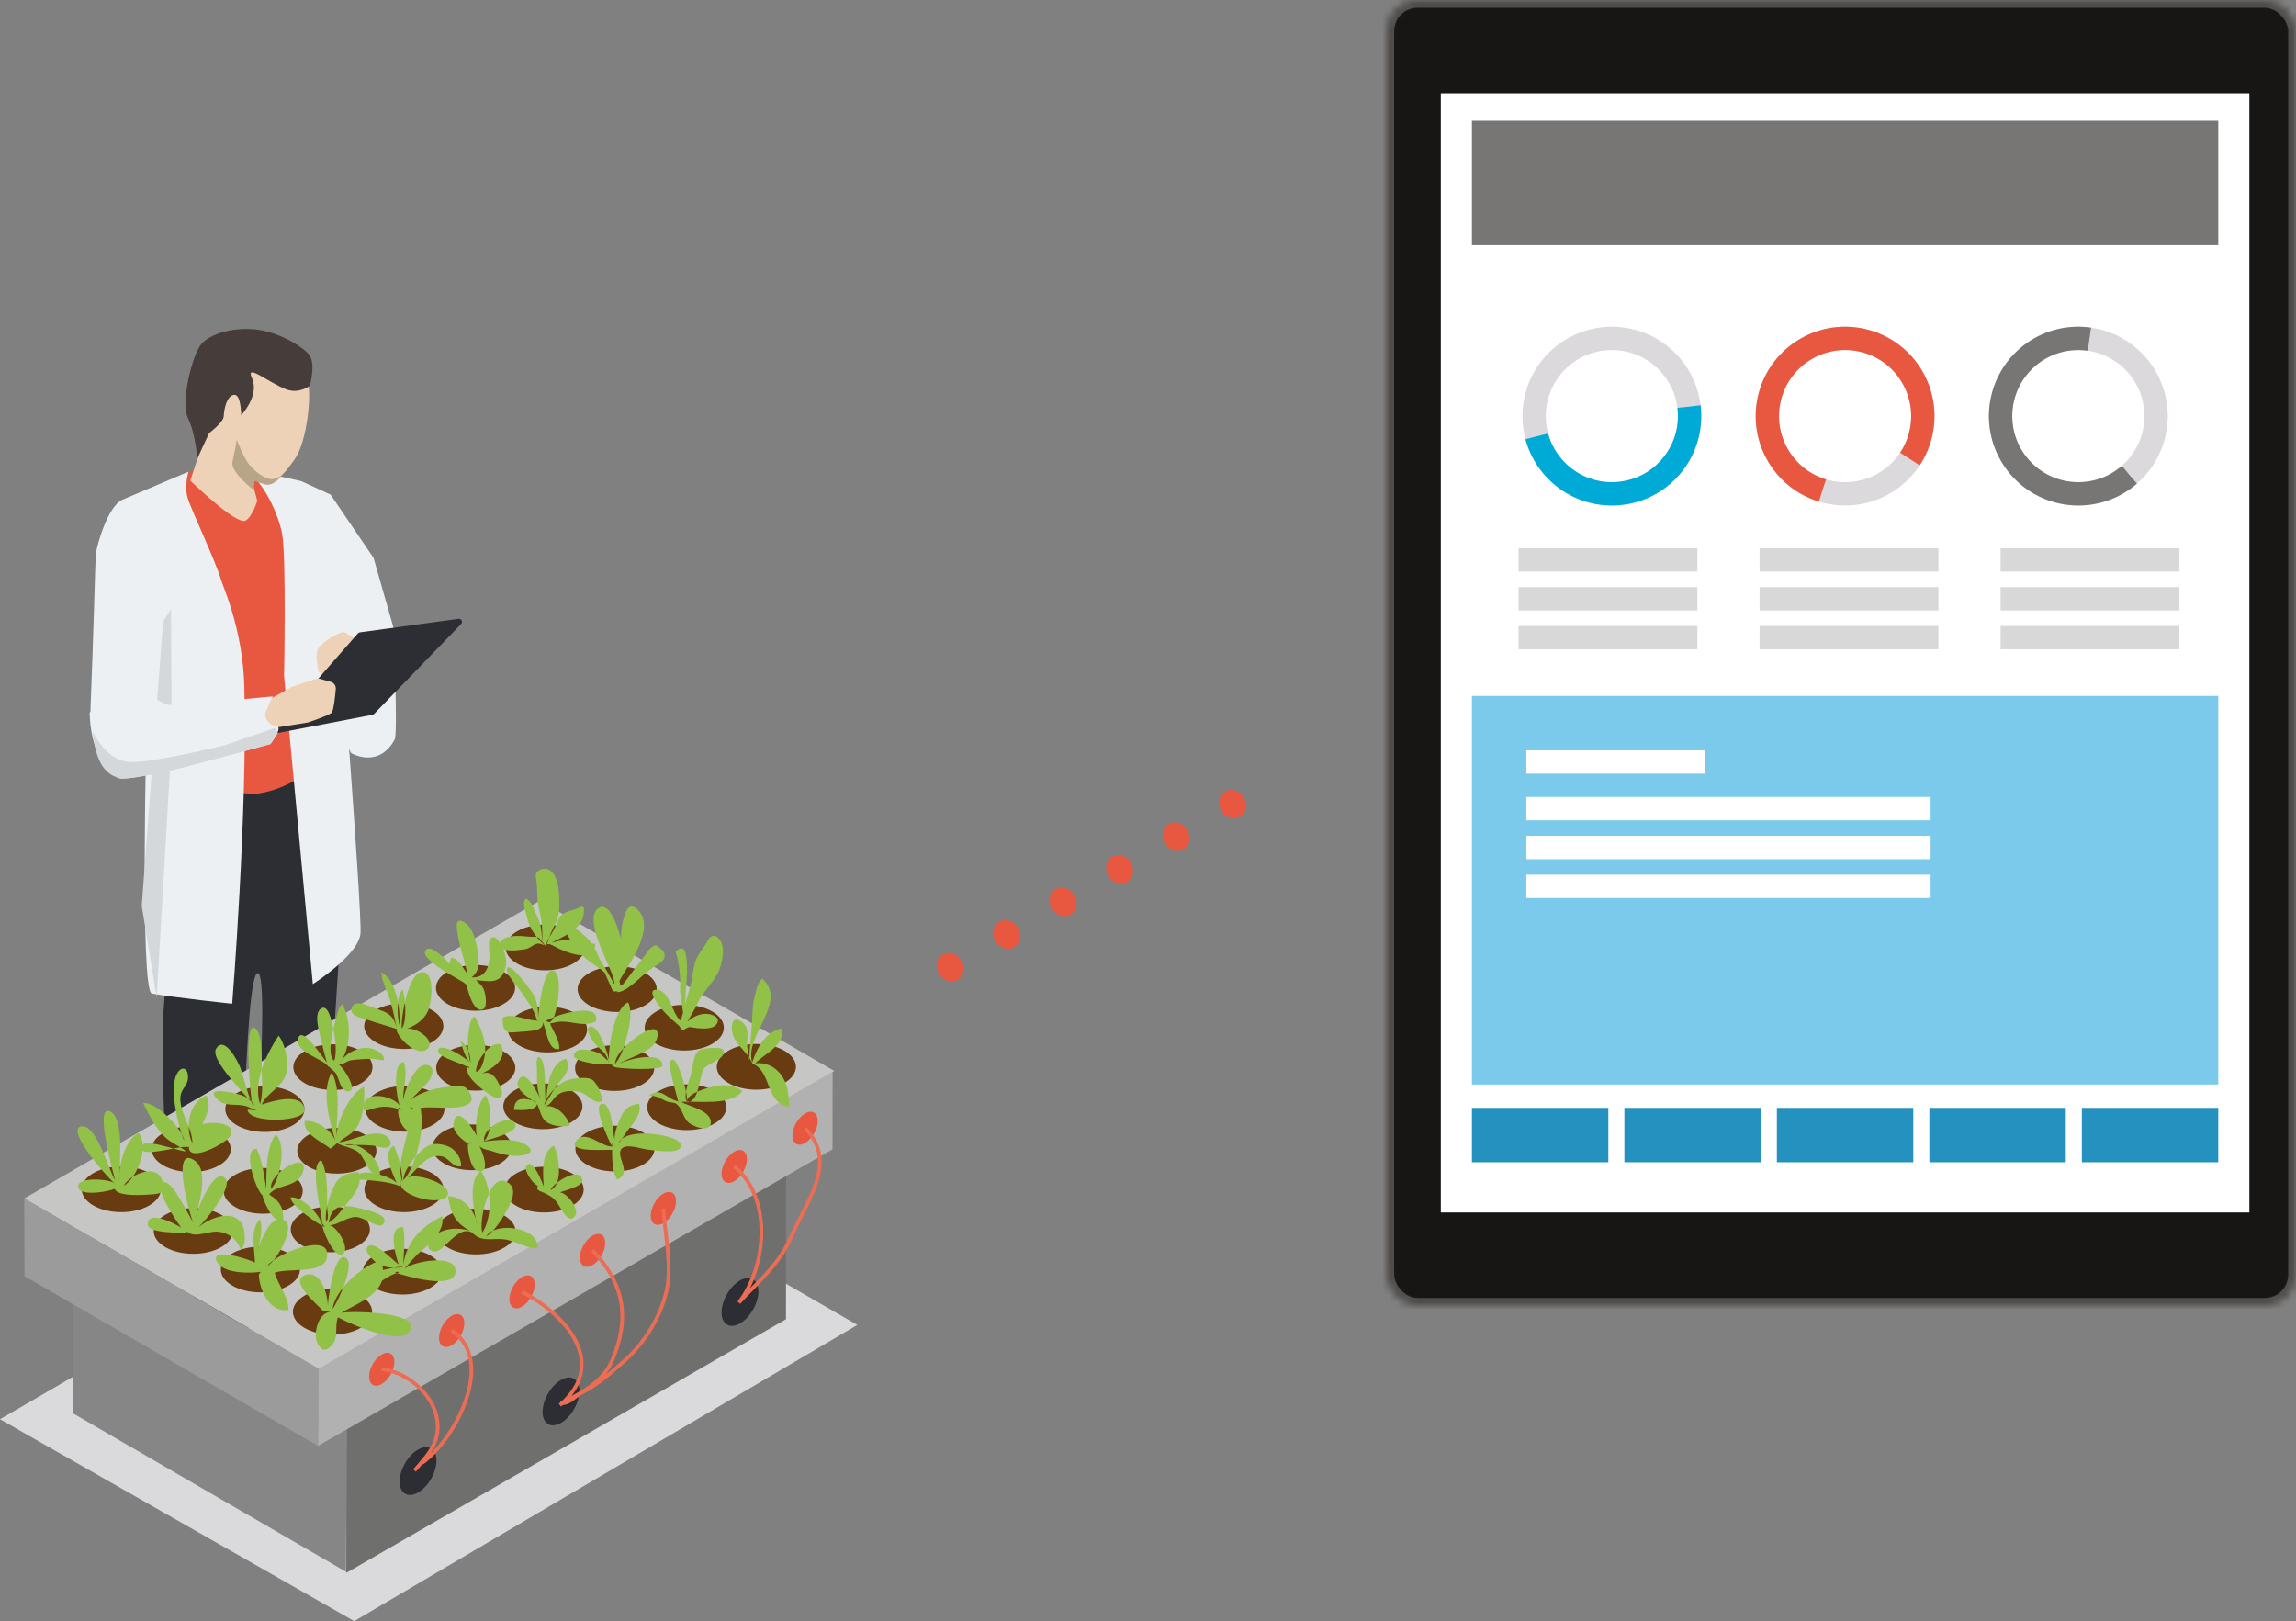 <svg xmlns="http://www.w3.org/2000/svg" width="313" height="221" viewBox="0 0 313 221" xmlns:xlink="http://www.w3.org/1999/xlink">
  <rect x="0" y="0" width="313" height="221" fill="#808080" stroke="none"/>
  <defs>
    <rect id="a" width="124" height="178" rx="4.239"/>
    <mask id="b" width="124" height="178" x="0" y="0" fill="white">
      <use xlink:href="#a"/>
    </mask>
  </defs>
  <g fill="none" fill-rule="evenodd">
    <polygon fill="#DAD9DB" points="116.877 180.617 69.339 153.169 0 193.47 48.287 221"/>
    <g transform="translate(3)">
      <path fill="#E85740" d="M123.562,122.732 C122.581,122.732 121.785,121.837 121.785,120.732 C121.785,119.627 122.581,118.732 123.562,118.732 C124.544,118.732 125.34,119.627 125.34,120.732 C125.34,121.837 124.544,122.732 123.562,122.732 Z M132.451,122.732 C131.469,122.732 130.673,121.837 130.673,120.732 C130.673,119.627 131.469,118.732 132.451,118.732 C133.433,118.732 134.229,119.627 134.229,120.732 C134.229,121.837 133.433,122.732 132.451,122.732 Z M141.34,122.732 C140.358,122.732 139.562,121.837 139.562,120.732 C139.562,119.627 140.358,118.732 141.34,118.732 C142.322,118.732 143.118,119.627 143.118,120.732 C143.118,121.837 142.322,122.732 141.34,122.732 Z M150.229,122.732 C149.247,122.732 148.451,121.837 148.451,120.732 C148.451,119.627 149.247,118.732 150.229,118.732 C151.211,118.732 152.007,119.627 152.007,120.732 C152.007,121.837 151.211,122.732 150.229,122.732 Z M159.118,122.732 C158.136,122.732 157.34,121.837 157.34,120.732 C157.34,119.627 158.136,118.732 159.118,118.732 C160.1,118.732 160.896,119.627 160.896,120.732 C160.896,121.837 160.1,122.732 159.118,122.732 Z M168.007,122.732 C167.025,122.732 166.229,121.837 166.229,120.732 C166.229,119.627 167.025,118.732 168.007,118.732 C168.989,118.732 169.785,119.627 169.785,120.732 C169.785,121.837 168.989,122.732 168.007,122.732 Z" transform="rotate(-30 145.785 120.732)"/>
      <g transform="translate(.13 44.64)">
        <path fill="#2C2E33" d="M43.546,59.826 L43.546,78.415 L42.469,95.294 L39.154,122.816 C39.154,122.816 43.287,128.113 43.984,130.698 C44.681,133.282 39.663,133.622 39.663,133.622 C39.663,133.622 32.927,127.647 31.783,126.757 C30.64,125.867 33.91,88.296 32.02,88.013 C30.131,87.731 29.75,126.63 29.75,126.63 C29.75,126.63 31.885,132.389 32.471,134.369 C32.937,135.94 29.18,137.418 27.594,136.512 C26.244,135.741 23.134,132.424 22.308,130.518 C21.204,127.97 21.235,128.537 20.473,127.647 C19.71,126.757 19.965,123.325 19.965,123.325 C19.965,123.325 18.646,100.11 19.16,93.281 C19.417,89.867 20.124,79.412 19.352,72.81 C18.581,66.208 19.352,61.189 19.352,61.189 L35.544,61.308 L41.823,55.873 L43.546,59.826"/>
        <path fill="#E85740" d="M21.362,20.398 C21.362,20.398 22.896,19.389 25.226,18.904 C27.557,18.418 32.546,20.102 32.546,20.102 L35.691,23.131 L39.689,58.804 L39.805,59.826 C39.805,59.826 36.58,62.87 32.052,63.537 C30.768,63.725 25.091,62.876 25.091,62.876 L21.362,20.398"/>
        <path fill="#ECF0F3" d="M22.558,19.666 C22.558,19.666 14.517,23.072 13.555,23.486 C11.534,24.357 10.02,29.898 9.929,30.906 C9.877,31.49 9.574,43.129 9.209,51.948 C8.944,58.334 16.869,53.419 16.869,53.419 C16.869,53.419 15.905,90.504 17.574,90.801 C21.013,91.412 28.524,92.188 28.524,92.188 C28.524,92.188 30.642,66.007 30.174,48.873 C29.962,41.138 27.246,35.242 27.016,34.44 C26.277,31.86 22.885,24.766 22.43,23.162 C21.976,21.559 22.558,19.666 22.558,19.666"/>
        <polyline fill="#D4D8DB" points="16.191 78.843 19.103 40.118 20.182 38.387 20.237 48.432 20.237 56.868 18.231 91.327 16.191 78.843"/>
        <path fill="#ECF0F3" d="M42.627,32.951 C42.627,32.951 46.251,79.634 46.013,82.592 C45.775,85.549 39.517,89.515 39.517,89.515 L35.596,47.518 C35.596,47.518 35.909,31.116 35.333,28.143 C34.756,25.17 33.085,22.346 32.413,21.497 C31.247,20.022 31.268,19.486 31.268,19.486 L37.936,20.946 L41.942,22.792 L47.796,31.416 L42.627,32.951"/>
        <path fill="#EED2B7" d="M38.534,4.774 C38.534,4.774 38.21,5.035 38.803,7.166 C39.396,9.297 38.693,15.66 37.045,17.962 C35.396,20.265 33.632,22.696 31.085,19.85 C30.873,19.614 31.28,21.159 31.28,21.159 L31.941,23.636 C31.941,23.636 31.275,25.822 30.343,26.331 C29.103,27.007 22.812,20.874 22.812,20.874 L26.464,9.785 L29.623,3.83 L38.534,4.774"/>
        <path fill="#463C39" d="M24.353,2.225 C25.552,0.91 28.395,-0.016 31.504,0.249 C34.612,0.514 37.775,2.377 38.904,3.585 C40.032,4.793 39.103,7.941 39.103,7.941 C39.103,7.941 37.674,9.098 35.926,8.449 C33.502,7.549 30.263,4.775 31.219,6.906 C32.292,9.296 29.75,11.966 29.75,11.966 C29.75,11.966 29.736,9.379 28.955,9.202 C28.173,9.025 27.463,10.289 27.365,12.141 C27.323,12.929 25.373,14.406 25.373,14.406 L23.765,17.887 C23.765,17.887 23.54,14.483 22.484,12.322 C21.428,10.161 23.152,3.54 24.353,2.225"/>
        <path fill="#B7A587" d="M29.157,15.312 C29.157,15.312 30.09,17.851 30.918,18.77 C31.746,19.69 32.569,20.387 33.656,20.643 C34.457,20.832 35.331,20.11 35.331,20.11 C35.331,20.11 34.191,21.809 32.882,21.369 L31.573,20.929 L31.442,22.159 C31.442,22.159 28.261,19.708 28.562,18.338 C28.863,16.969 29.157,15.312 29.157,15.312"/>
        <path fill="#ECF0F3" d="M47.796,31.416 L50.507,40.907 C50.507,40.907 51.122,55.34 50.677,56.162 C48.474,60.23 44.746,58.026 44.746,58.026 L43.052,54.806 L40.51,38.026 L41.696,29.72 L47.796,31.416"/>
        <path fill="#EED2B7" d="M40.34,47.009 C40.34,47.009 39.663,44.467 40.34,43.619 C41.018,42.772 43.39,41.246 43.899,41.585 C44.407,41.924 46.271,42.941 46.271,42.941 L41.527,47.518 L40.34,47.009"/>
        <path fill="#2C2E33" d="M34.363,54.594 L45.662,41.701 C45.727,41.626 45.817,41.577 45.915,41.562 L59.371,39.719 C59.757,39.662 60.004,40.118 59.746,40.41 L47.89,52.665 C47.829,52.734 47.747,52.781 47.656,52.799 L34.756,55.281 C34.366,55.356 34.101,54.894 34.363,54.594"/>
        <path fill="#EED2B7" d="M33.308,50.865 L36.74,48.958 L40.171,47.814 L41.954,48.304 C42.397,48.426 42.689,48.847 42.648,49.303 C42.549,50.392 42.344,52.25 42.077,52.518 C41.696,52.899 38.837,53.853 38.837,53.853 L34.833,54.488 L33.118,56.141 L32.038,54.425 C32.038,54.425 33.054,51.374 33.308,50.865"/>
        <path fill="#ECF0F3" d="M9.095,52.512 C9.095,52.512 9.035,59.255 12.975,61.416 C14.43,62.215 33.753,56.776 33.753,56.776 C33.753,56.776 35.406,54.515 34.643,54.425 C33.563,54.298 32.842,53.173 33.054,52.581 C33.432,51.525 33.936,50.518 34.071,50.293 C34.071,50.293 23.904,51.247 20.854,51.501 C17.804,51.755 14.754,47.179 14.754,47.179 L9.095,52.512"/>
        <path fill="#D4D8DB" d="M9.544,55.06 C9.544,55.06 11.323,59.382 15.008,59.255 C18.694,59.128 27.463,56.967 27.463,56.967 L34.363,54.594 L34.756,55.281 L33.753,56.776 C33.753,56.776 20.854,60.399 17.804,60.908 C14.754,61.416 12.975,62.052 11.323,60.399 C9.671,58.747 9.544,55.06 9.544,55.06"/>
        <polyline fill="#6F6F6E" points="104.019 135.194 44.076 169.781 44.091 147.473 104.035 112.888 104.019 135.194"/>
        <polyline fill="#868686" points="6.816 126.399 44.143 148.028 44.032 169.626 6.863 148.054 6.816 126.399"/>
        <polyline fill="#B1B1B1" points="110.363 112.036 40.219 152.47 40.235 141.88 110.378 101.446 110.363 112.036"/>
        <polyline fill="#868C96" points="70.364 88.904 .222 129.338 .237 118.747 70.38 78.314 70.364 88.904"/>
        <polyline fill="#C6C6C5" points="40.33 141.926 110.6 101.344 70.446 78.154 .175 118.736 40.33 141.926"/>
        <path fill="#8CBF52"/>
        <path fill="#683B11" d="M67.373,86.724 C65.268,85.509 65.265,83.538 67.368,82.32 C69.472,81.101 72.889,81.097 74.998,82.313 C77.109,83.529 77.111,85.504 75.002,86.722 C72.895,87.94 69.48,87.94 67.373,86.724"/>
        <path fill="#92C148" d="M71.308,84.392 C70,83.27 69.087,82.053 68.709,80.363 C68.537,79.591 67.988,78.557 68.543,77.849 C68.987,78.074 69.298,78.447 69.493,78.895 C69.795,79.59 70.127,80.318 70.394,81.027 C70.721,81.897 70.721,82.921 70.802,83.845 C70.802,82.819 70.827,81.798 70.661,80.781 C70.486,79.72 70.162,78.709 70.12,77.624 C70.091,76.884 70.094,76.146 69.994,75.41 C69.942,75.026 69.809,74.645 70.027,74.313 C70.263,73.953 70.797,73.759 71.198,73.789 C73.262,73.946 73.18,78.137 73.085,79.539 C73.006,80.699 72.413,81.521 71.967,82.547 C71.704,83.15 71.578,83.822 71.253,84.396 C71.38,83.519 72.094,82.677 72.485,81.885 C72.721,81.407 72.882,80.805 73.181,80.361 C73.668,79.637 74.833,79.513 75.593,79.199 C75.727,79.143 75.989,78.959 76.132,78.959 C76.576,78.961 76.478,79.31 76.452,79.735 C76.404,80.528 76.147,81.075 75.604,81.645 C74.606,82.69 73.338,83.225 72.071,83.865 C73.345,83.574 74.594,83.217 75.881,83.54 C76.594,83.719 77.309,83.866 78.018,84.06 C77.841,86.829 73.854,85.133 72.447,84.365 C72.033,84.139 71.516,83.86 71.113,84.237 C70.599,84.036 70.269,83.865 69.745,84.127 C69.155,84.422 69.031,84.674 68.317,84.779 C67.257,84.936 65.714,85.129 64.774,84.452 C65.086,82.661 67.64,82.903 68.915,83.05 C69.371,83.102 70.114,82.932 70.461,83.333"/>
        <path fill="#683B11" d="M77.187,92.403 C75.082,91.187 75.079,89.216 77.182,87.998 C79.286,86.779 82.702,86.776 84.812,87.991 C86.923,89.207 86.925,91.182 84.816,92.401 C82.709,93.618 79.293,93.618 77.187,92.403"/>
        <path fill="#92C148" d="M86.914,84.678 C86.309,84.093 86.167,84.086 85.446,84.71 L81.808,89.541 L81.451,89.743 C81.4,89.491 81.353,89.267 81.31,89.071 C81.846,88.042 82.55,87.102 83.115,86.067 C84.032,84.386 85.718,81.061 83.752,79.32 C82.526,78.234 82.104,79.738 81.82,80.797 C81.595,81.639 81.53,82.442 81.536,83.303 C81.412,82.885 81.261,82.471 81.124,82.041 C80.86,81.208 79.817,78.261 78.485,79.133 C76.751,80.268 78.76,84.427 79.224,85.612 C79.68,86.776 80.44,88.113 80.65,89.374 L80.603,89.488 L78.655,86.098 L78.753,86.413 C78.741,86.386 78.726,86.359 78.715,86.332 C78.234,85.153 77.752,84.074 76.822,83.159 C76.567,82.909 74.399,80.93 73.925,81.54 C73.58,81.985 74.654,83.496 74.784,83.714 C75.791,85.388 76.882,86.233 78.447,87.263 C78.767,87.473 79.044,87.694 79.291,87.932 L80.434,90.505 L81.069,90.511 L81.08,90.507 L81.006,90.606 C81.888,90.658 83.349,89.372 83.939,88.837 C84.602,88.234 85.251,87.699 85.993,87.187 C86.532,86.815 87.492,86.434 87.477,85.607 C87.468,85.171 87.204,84.958 86.914,84.678"/>
        <path fill="#683B11" d="M86.337 97.657C84.232 96.442 84.229 94.471 86.332 93.252 88.436 92.033 91.852 92.03 93.962 93.246 96.073 94.462 96.075 96.436 93.966 97.655 91.859 98.872 88.443 98.873 86.337 97.657M96.165 102.996C94.06 101.781 94.057 99.81 96.16 98.591 98.264 97.373 101.681 97.369 103.79 98.585 105.901 99.801 105.902 101.776 103.794 102.994 101.687 104.211 98.272 104.212 96.165 102.996M57.884 92.233C55.779 91.018 55.776 89.046 57.879 87.828 59.983 86.609 63.4 86.606 65.509 87.822 67.62 89.038 67.622 91.012 65.513 92.231 63.406 93.448 59.991 93.449 57.884 92.233M67.698 97.911C65.593 96.696 65.59 94.725 67.693 93.507 69.797 92.288 73.214 92.284 75.323 93.5 77.434 94.716 77.435 96.691 75.327 97.909 73.22 99.126 69.805 99.127 67.698 97.911M76.848 103.166C74.743 101.951 74.74 99.979 76.843 98.761 78.947 97.542 82.364 97.538 84.473 98.754 86.584 99.97 86.585 101.945 84.477 103.163 82.37 104.381 78.955 104.381 76.848 103.166M86.676 108.505C84.57 107.29 84.568 105.318 86.67 104.1 88.775 102.881 92.191 102.877 94.302 104.093 96.412 105.31 96.414 107.284 94.305 108.502 92.198 109.72 88.783 109.72 86.676 108.505M48.099 97.445C45.993 96.23 45.99 94.258 48.093 93.04 50.198 91.821 53.614 91.818 55.724 93.034 57.835 94.25 57.836 96.224 55.728 97.443 53.62 98.66 50.205 98.661 48.099 97.445M57.913 103.123C55.807 101.908 55.804 99.937 57.907 98.719 60.011 97.5 63.428 97.496 65.538 98.712 67.649 99.928 67.65 101.903 65.541 103.121 63.434 104.338 60.019 104.339 57.913 103.123M67.063 108.378C64.957 107.163 64.955 105.191 67.057 103.973 69.161 102.754 72.578 102.75 74.688 103.966 76.799 105.182 76.8 107.157 74.691 108.375 72.584 109.593 69.169 109.593 67.063 108.378M76.89 114.141C74.785 112.925 74.782 110.954 76.885 109.736 78.989 108.517 82.406 108.514 84.516 109.729 86.627 110.945 86.628 112.92 84.52 114.138 82.412 115.356 78.997 115.356 76.89 114.141M38.44 103.038C36.335 101.823 36.332 99.851 38.435 98.634 40.539 97.415 43.956 97.411 46.066 98.627 48.176 99.843 48.178 101.818 46.069 103.036 43.962 104.253 40.547 104.254 38.44 103.038M48.254 108.716C46.149 107.502 46.146 105.53 48.249 104.312 50.353 103.093 53.77 103.09 55.879 104.305 57.99 105.522 57.991 107.496 55.883 108.714 53.776 109.932 50.361 109.932 48.254 108.716M57.404 113.971C55.299 112.756 55.296 110.784 57.399 109.567 59.503 108.347 62.92 108.344 65.029 109.56 67.14 110.776 67.141 112.75 65.033 113.969 62.926 115.186 59.511 115.186 57.404 113.971M67.232 119.734C65.126 118.519 65.124 116.547 67.226 115.329 69.331 114.111 72.747 114.107 74.858 115.322 76.968 116.539 76.97 118.514 74.861 119.732 72.754 120.949 69.339 120.95 67.232 119.734M29.163 108.759C27.057 107.543 27.055 105.572 29.157 104.354 31.262 103.135 34.678 103.132 36.789 104.348 38.899 105.564 38.901 107.538 36.792 108.757 34.685 109.974 31.269 109.974 29.163 108.759M38.977 114.437C36.871 113.222 36.869 111.251 38.971 110.032 41.075 108.814 44.492 108.81 46.602 110.026 48.713 111.242 48.714 113.217 46.606 114.435 44.499 115.652 41.083 115.653 38.977 114.437M48.127 119.692C46.022 118.476 46.019 116.505 48.121 115.287 50.225 114.068 53.643 114.064 55.752 115.28 57.863 116.496 57.864 118.471 55.756 119.689 53.649 120.906 50.234 120.907 48.127 119.692M57.955 125.454C55.849 124.239 55.847 122.268 57.949 121.05 60.054 119.831 63.47 119.827 65.58 121.043 67.691 122.259 67.693 124.234 65.584 125.452 63.477 126.67 60.061 126.67 57.955 125.454M19.123 114.225C17.018 113.01 17.015 111.038 19.118 109.82 21.222 108.602 24.639 108.598 26.749 109.814 28.859 111.03 28.861 113.005 26.752 114.223 24.645 115.44 21.23 115.441 19.123 114.225M28.937 119.903C26.832 118.688 26.829 116.717 28.932 115.499 31.036 114.28 34.453 114.276 36.562 115.492 38.673 116.708 38.674 118.683 36.566 119.901 34.459 121.119 31.044 121.119 28.937 119.903M38.087 125.158C35.982 123.943 35.979 121.971 38.082 120.753 40.186 119.534 43.603 119.53 45.712 120.746 47.824 121.963 47.825 123.937 45.716 125.155 43.609 126.373 40.194 126.373 38.087 125.158M47.915 130.921C45.81 129.705 45.807 127.734 47.909 126.516 50.014 125.297 53.431 125.294 55.541 126.509 57.651 127.725 57.653 129.7 55.544 130.919 53.437 132.136 50.022 132.136 47.915 130.921M9.592 119.691C7.486 118.476 7.484 116.504 9.586 115.287 11.691 114.068 15.107 114.064 17.217 115.28 19.328 116.496 19.33 118.471 17.221 119.689 15.113 120.906 11.698 120.907 9.592 119.691M19.406 125.369C17.3 124.155 17.298 122.183 19.4 120.965 21.504 119.746 24.921 119.743 27.031 120.958 29.142 122.175 29.143 124.149 27.035 125.367 24.927 126.585 21.512 126.585 19.406 125.369M28.556 130.624C26.45 129.409 26.448 127.437 28.55 126.219 30.654 125 34.071 124.997 36.181 126.213 38.292 127.429 38.293 129.403 36.185 130.622 34.078 131.839 30.663 131.839 28.556 130.624M38.384 136.387C36.278 135.172 36.276 133.2 38.378 131.982 40.483 130.764 43.899 130.76 46.009 131.975 48.12 133.192 48.121 135.167 46.013 136.385 43.906 137.602 40.49 137.602 38.384 136.387"/>
        <path fill="#92C148" d="M92.65 90.945C93.5 89.73 94.699 88.526 95.106 87.065 95.368 86.121 95.643 84.671 95.163 83.752 94.819 83.097 94.299 82.679 93.729 83.085 93.483 83.259 93.28 83.758 93.111 84.017 92.65 84.721 91.957 85.571 91.681 86.384 91.288 87.541 91.288 88.846 90.913 90.04 90.688 90.761 90.486 91.508 90.288 92.257 90.32 91.415 90.335 90.556 90.403 89.865 90.524 88.634 90.612 87.082 90.432 85.865 90.236 84.539 89.86 84.333 88.976 85.074 89.44 86.638 89.667 88.319 89.58 89.948 89.524 90.995 89.877 92.194 89.98 93.407 89.881 93.779 89.777 94.145 89.672 94.51 88.443 93.556 88.189 90.361 86.4 90.281 84.89 90.214 86.701 92.451 87.051 92.88 87.773 93.767 88.629 94.478 89.466 95.215 89.461 95.231 89.466 95.235 89.472 95.221 89.564 95.302 89.632 95.709 90.054 95.746 90.302 95.662 90.475 95.461 90.762 95.391 91.019 95.328 91.502 95.477 91.785 95.504 92.564 95.577 93.991 95.719 94.531 95.008 95.206 94.119 94.066 93.633 93.302 93.577 92.313 93.505 91.307 93.951 90.561 94.652 90.794 94.272 91.006 93.875 91.213 93.547 91.741 92.712 92.084 91.756 92.65 90.945M99.338 100.135C98.683 98.699 97.084 97.726 96.729 96.218 96.483 95.173 96.664 93.57 98.11 94.754 99.108 95.573 98.656 96.919 98.739 97.977 98.787 98.593 98.913 99.226 98.994 99.858 99.046 98.147 99.294 96.447 99.394 94.739 99.463 93.561 99.418 92.48 99.722 91.33 99.941 90.502 100.107 89.349 100.787 88.76 104.362 91.985 98.282 96.549 99.414 100.196 100.159 98.035 101.056 96.266 103.339 95.548 104.145 97.729 101.117 98.974 99.823 100.305 102.022 100.091 103.566 101.544 104.125 103.475 104.396 104.41 104.419 105.293 104.424 106.244 101.186 105.743 102.064 101.397 99.507 100.389M60.069 89.287C58.63 88.409 56.994 87.605 55.724 86.491 55.415 86.22 54.641 85.612 54.812 85.091 55.276 83.677 57.698 86.199 58.145 86.744 58.213 86.499 58.29 86.171 58.387 85.907 59.442 86.018 59.99 87.427 60.627 88.146 60.139 86.116 59.325 83.898 59.148 81.83 59.056 80.759 59.556 80.542 60.541 81.382 61.605 82.287 62.09 85.015 62.111 86.33 62.129 87.359 61.917 87.986 61.158 88.602 62.933 88.676 63.484 87.417 63.591 85.912 63.628 85.392 63.366 83.82 63.663 83.415 64.299 82.548 65.037 83.841 65.3 84.385 65.825 85.471 66.079 86.551 65.661 87.678 64.966 89.555 63.408 89.106 61.77 88.965 62.183 89.429 62.603 89.685 62.847 90.307 63.027 90.766 63.397 92.606 62.734 92.928 61.452 93.553 60.614 90.395 60.492 89.626M70.066 94.456C69.727 92.974 68.621 91.651 67.787 90.402 67.554 90.053 65.624 87.899 65.992 87.336 66.521 86.525 69.24 90.384 69.453 90.716 70.229 91.921 70.235 93.09 70.236 94.459 70.188 93.55 70.891 87.251 72.273 87.664 73.525 88.037 72.946 91.858 72.778 92.573 72.613 93.281 72.445 94.262 71.845 94.721 71.711 94.708 71.413 94.615 71.309 94.553 71.793 93.99 78.783 91.649 78.122 94.584 76.593 95.389 75.054 94.625 73.468 94.625 72.867 94.625 72.412 94.786 71.853 94.891 72.236 95.839 73.227 97.251 73.109 98.346 71.522 98.776 71.354 95.469 70.846 94.705 70.93 95.149 70.777 95.324 70.463 95.554 69.859 95.994 67.857 95.975 67.06 96.079 65.552 96.277 65.377 95.527 65.392 94.084 66.592 93.455 68.306 94.305 69.567 94.451 70.02 94.503 70.503 94.487 70.913 94.626M79.809 100.22C79.622 98.83 78.708 98.51 77.921 97.577 77.67 97.281 76.645 95.728 77.143 95.392 78.363 94.568 79.929 99.384 79.894 100.04 79.747 98.405 80.534 92.787 82.5 92.009 83.295 93.52 82.38 96.669 81.845 98.287 81.593 99.05 81.215 99.778 80.723 100.397 80.664 98.928 83.467 96.633 84.883 95.965 85.708 95.577 86.629 95.355 86.512 96.531 86.284 98.832 82.59 99.38 80.985 100.55 81.778 99.88 87.133 98.423 87.176 100.604 87.19 101.311 81.657 101.102 80.661 100.819 80.486 100.769 80.37 100.527 80.193 100.477 79.646 100.323 78.913 100.502 78.348 100.425 77.88 100.361 75.126 100.012 75.118 99.304 75.1 97.837 78.074 98.557 78.792 99.09 79.153 99.358 79.446 99.762 79.809 99.965M89.383 105.813C89.404 105.283 87.366 99.65 88.62 99.804 89.367 99.897 90.792 104.871 90.484 105.486 90.006 104.504 90.787 102.834 91.065 101.841 91.303 100.991 91.349 99.162 92.13 98.574 92.583 98.233 95.229 97.989 95.466 98.49 96.01 99.644 93.317 100.341 92.854 101.005 92.127 102.048 92.294 105.558 90.496 105.634 90.396 104.352 93.639 103.555 94.528 103.397 95.714 103.186 97.122 103.305 98.054 104.103 96.463 106.171 91.964 105.397 89.743 105.574 90.806 106.213 93.931 106.736 93.765 108.49 93.638 109.837 91.08 108.897 90.516 108.165 89.841 107.287 89.841 106.271 88.886 105.729 88.856 105.712 87.876 105.55 88.075 105.601 87.402 105.43 86.828 104.949 86.144 104.806 85.773 104.728 85.483 104.608 85.164 104.857 86.953 103.306 87.784 105.261 89.298 105.474M51.003 95.643C49.647 95.201 48.283 94.83 46.928 94.368 46.232 94.13 44.508 93.924 44.815 92.767 45.193 91.341 47.659 92.737 48.544 93.014 49.932 93.448 50.538 93.973 50.931 95.394 50.666 94.164 50.439 92.992 50.069 91.783 49.712 90.619 48.895 89.082 48.865 87.91 51.008 89.073 51.429 93.041 51.346 95.201 51.034 94.17 50.822 91.093 51.742 90.295 52.156 91.295 52.376 94.654 51.658 95.562 51.414 94.687 52.552 87.076 54.798 87.936 56.172 88.461 55.672 92.258 55.189 93.245 54.587 94.475 53.531 95.117 52.348 95.61 53.587 95.326 56.406 97.249 55.114 98.361 53.797 99.493 51.178 96.998 50.919 95.728M60.916 101.067C60.327 100.312 56.446 99.603 56.588 98.562 56.764 97.268 60.54 99.574 60.929 100.283 60.283 99.412 59.883 98.219 59.656 97.194 60.657 98.054 61.02 98.954 61.004 100.289 60.659 98.854 60.521 97.281 60.785 95.826 60.883 95.283 60.97 94.126 61.586 93.932 62.457 95.445 63.262 97.499 62.951 99.243 62.842 99.851 62.513 101.395 61.775 101.473 61.618 100.285 63.506 97.56 64.772 97.676 65.313 97.725 65.185 97.775 65.33 98.235 65.862 99.935 63.774 101.129 62.572 101.695 63.642 101.366 64.262 101.945 64.757 102.874 65.09 103.498 65.7 104.601 64.925 104.993 64.16 105.379 61.688 103.12 61.178 102.499 60.79 102.025 60.427 101.373 60.505 100.741 60.593 100.719 60.657 100.733 60.747 100.728M69.982 105.728C69.348 105.235 66.727 103.85 67.603 102.521 68.704 100.85 70.281 104.903 70.802 105.472 69.982 104.481 70.061 102.266 70.066 100.995 70.067 100.748 69.85 99.191 70.444 99.5 71.169 99.876 71.164 102.527 71.168 103.156 71.175 104.191 71.15 105.201 71.34 106.22 71.286 104.386 71.643 100.177 74.051 99.7 74.679 100.757 74.1 101.742 73.394 102.563 72.44 103.673 71.842 104.806 71.081 106.034 71.174 104.923 72.779 103.304 73.781 102.79 74.55 102.396 76.833 102.037 77.61 102.556 78.255 102.986 79.004 104.695 78.948 105.459 78.393 105.678 77.958 105.518 77.497 105.183 76.631 104.558 76.325 104.186 75.115 104.108 74.265 104.053 73.431 104.15 72.778 104.714 72.19 105.221 71.905 106.075 71.019 106.24 72.527 105.737 74.176 107.451 74.554 108.762 73.71 109.056 72.371 108.879 71.576 108.444 70.607 107.915 70.532 106.746 70.083 105.838 70.025 106.858 67.623 106.692 66.927 106.653 67.043 104.647 68.61 105.128 69.812 105.474"/>
        <path fill="#92C148" d="M80.318 111.661C79.964 111.028 77.488 105.879 79.001 105.815 80.262 105.762 80.457 109.999 80.661 110.801 80.527 109.81 81.391 107.597 81.964 106.829 82.469 106.15 83.155 105.971 83.968 105.808 84.401 107.11 83.395 108.245 82.635 109.205 82.122 109.852 81.677 110.674 81.15 111.254 81.854 109.639 85.024 109.793 86.406 110.006 87.062 110.107 89.363 110.481 89.642 111.34 90.146 112.892 85.825 112.16 84.89 112.032 84.131 111.928 81.707 111.04 81.424 112.315 81.168 113.465 82.948 115.378 81.004 116.164 80.305 114.992 80.336 113.453 80.311 112.114 79.676 112.024 74.143 112.56 75.405 110.897 76.687 109.208 78.929 111.818 80.392 111.649 80.386 111.512 80.378 111.283 80.318 111.152M41.599 100.728C40.887 99.642 36.977 98.811 37.526 96.892 38.048 95.07 40.95 99.693 41.44 100.203 41.042 98.889 40.727 97.507 40.418 96.17 40.24 95.401 39.75 93.527 40.582 92.88 41.52 92.152 42.036 94.304 42.21 95.12 42.472 96.34 42.903 98.754 42.429 99.968 41.303 99.069 42.35 95.359 42.706 94.103 42.874 93.51 43.036 92.611 43.533 92.223 44.791 94.483 44.786 98.171 43.175 100.305 44.007 98.716 46.436 97.645 48.104 98.508 48.603 98.765 49.286 99.231 49.212 99.848 48.726 99.936 48.154 99.698 47.636 99.698 46.728 99.699 45.683 99.769 44.785 99.878 44.13 99.959 43.681 100.504 43.055 100.483 43.686 100.842 45.891 104.263 44.257 104.119 43.209 104.026 43.116 102.31 42.63 101.641 42.406 101.333 41.891 101.003 41.769 100.813M51.596 106.66C50.074 106.183 49.084 106.039 47.493 106.558 46.845 106.77 46.105 107.142 46.507 105.779 47.021 104.034 50.597 104.806 51.397 106.135 50.928 105.364 50.271 100.144 51.912 100.144 52.547 101.995 51.727 103.649 51.85 105.472 51.764 104.604 53.544 99.671 55.414 100.636 56.357 101.122 55.468 102.642 55.032 103.086 54.116 104.021 53.117 105.034 52.154 105.887 53.851 104.119 56.754 103.494 59.127 103.449 60.081 103.431 60.372 103.44 60.834 104.204 61.104 104.652 61.345 105.206 60.987 105.652 60.126 106.723 56.329 106.267 54.977 106.317 54.337 106.34 53.16 106.715 52.652 106.169 53.337 106.797 54.695 108.768 53.697 109.457 52.095 110.565 50.741 107.392 51.257 106.321"/>
        <path fill="#92C148" d="M60.747 111.321C59.848 110.679 58.461 109.695 58.708 108.41 59.242 105.634 61.716 109.837 62.176 110.72 61.28 109.954 61.952 105.215 63.119 104.689 63.844 106.072 64.073 109.654 62.883 110.902 62.499 109.06 66.671 106.947 67.136 108.686 67.431 109.786 63.457 110.711 62.618 110.988 64.294 110.813 67.238 110.349 68.734 111.531 69.487 112.126 69.32 112.465 68.638 112.72 67.298 113.22 65.347 112.748 64.072 112.325 63.503 112.136 62.613 112.054 62.215 111.574 62.56 112.21 63.826 115.253 62.137 115.053 61.085 114.928 60.556 112.233 60.668 111.253 60.915 111.244 60.988 111.037 61.17 110.982M70.236 117C69.646 116.966 67.934 114.642 68.791 114.093 69.665 113.534 70.796 116.641 71 117.108 70.906 115.597 70.557 112.405 72.369 111.555 73.077 112.759 73.677 116.853 71.939 117.588 72.12 116.721 75.799 114.292 76.257 116.135 76.488 117.067 73.919 117.613 73.193 117.906 74.065 117.925 75.997 120.138 75.242 121.171 74.441 122.267 73.405 120.267 73.03 119.626 72.493 118.709 71.94 118.417 70.993 117.945 70.543 117.72 69.799 117.67 70.236 116.915M31.898 106.745C31.367 106.618 30.882 106.261 30.296 106.113 29.072 105.804 27.486 106.252 26.509 105.235 25.54 104.227 26.021 104.02 27.332 104.143 28.483 104.251 31.17 104.706 31.53 106.085 30.84 105.077 25.443 99.891 26.314 98.354 27.484 96.29 29.48 100.399 29.68 101.025 30.216 102.694 30.591 104.369 31.284 105.979 31.016 105.174 30.108 95.052 31.468 95.447 32.729 95.814 32.537 99.881 32.535 100.672 32.53 102.333 32.807 104.335 32.317 105.879 31.348 102.814 33.171 99.087 34.849 96.539 35.841 97.755 36.385 100.709 35.726 102.165 35.047 103.663 33.205 104.45 32.534 105.936 33.783 105.55 37.887 104.176 38.385 106.498 38.794 108.402 30.633 108.559 30.627 106.618M41.938 111.957C40.733 110.957 38.19 110.031 38.4 108.163 40.098 108.042 42.188 109.482 42.655 111.076 41.852 108.474 40.585 104.114 42.1 101.536 43.411 103.989 42.737 107.801 42.695 110.549 42.707 108.446 44.502 104.363 46.503 103.519 46.628 105.128 46.462 107.354 45.658 108.805 45.035 109.93 43.995 110.245 43.094 111.055 44.568 111.066 48.304 108.907 49.733 110.401 50.009 110.688 50.328 111.252 49.941 111.645 49.488 112.105 48.144 111.556 47.586 111.511 46.362 111.412 45.098 111.438 43.858 111.455 45.815 110.735 48.936 113.539 48.653 115.633 47.02 115.648 46.731 113.317 45.751 112.461 45.007 111.811 43.351 111.576 42.828 111.194"/>
        <path fill="#92C148" d="M51.342 117.042C49.881 116.409 47.361 116.266 45.64 116.136 45.1 114.279 50.098 115.57 50.944 116.628 50.473 115.467 48.849 112.34 50.577 111.561 51.252 113.065 51.683 114.853 51.733 116.508 50.977 114.363 51.951 111.673 52.479 109.552 52.736 108.523 52.748 106.064 53.982 105.718 55 108.276 53.779 114.158 51.866 116.266 51.804 114.822 54.19 111.898 55.522 111.423 56.311 111.141 57.647 111.394 58.356 111.834 59.11 112.301 59.841 113.436 59.711 114.353 58.55 114.555 58.12 113.192 57.063 112.99 55.027 112.602 53.711 114.813 52.495 115.882 53.779 115.172 59.024 117.006 57.743 118.516 56.649 119.806 50.472 118.245 51.596 116.152M61.255 123.398C59.169 122.216 57.228 126.451 55.886 125.943 54.707 125.497 55.433 124.422 55.908 123.968 57.197 122.735 59.371 122.625 60.964 123.156 58.929 122.061 58.303 120.814 57.948 118.429 59.983 118.457 61.735 120.431 61.899 122.378 61.547 120.593 60.51 116.331 62.427 115.02 63.904 117.06 64.035 121.189 62.641 123.38 62.079 122.073 63.543 114.8 66.135 116.584 67.077 117.233 66.894 118.242 66.53 119.19 66.024 120.508 64.387 123.195 63.166 123.901 64.292 121.873 70.454 122.57 70.131 125.539 68.445 125.544 67.068 124.418 65.397 124.285 63.941 124.169 62.529 124.662 61.382 123.525M22.113 111.703C21.01 111.661 16.329 113.115 16.134 111.957 15.816 110.072 21.232 112.369 22.232 112.312 21.372 111.583 20.12 111.14 19.271 110.28 18.012 109.004 17.177 107.317 16.393 105.746 18.008 105.42 21.823 109.246 22 110.932 21.209 109.088 19.888 103.835 20.966 101.783 21.597 100.583 22.575 100.872 22.498 102.359 22.45 103.289 21.57 103.857 21.474 104.791 21.251 106.947 23.105 109.054 23.106 111.204 22.057 109.139 22.586 105.614 25.003 104.698 25.716 106.217 25.063 107.301 24.447 108.639 25.668 108.181 29.306 108.354 28.215 110.277 27.705 111.176 22.585 113.976 22.621 111.703M32.661 118.313C31.805 117.705 29.775 111.885 31.87 111.968 32.655 113.635 32.863 115.628 33.169 117.409 33.182 115.276 33.103 111.801 34.434 110.028 35.969 111.184 35.116 116.126 33.829 117.426 33.387 115.329 39.129 111.965 38.173 115.114 37.507 117.309 34.62 116.73 33.561 118.186 35.025 119.11 35.66 120.096 35.437 121.954 34.143 122.354 32.482 118.492 32.661 118.186"/>
        <path fill="#92C148" d="M41.176 122.635C40.493 122.434 36.366 119.653 36.493 118.587 38.008 118.403 40.508 120.934 40.793 122.364 40.903 121.124 38.893 114.223 40.665 113.495 41.671 115.557 41.388 117.953 41.493 120.18 41.521 120.783 41.757 121.445 41.329 121.873 41.068 120.532 41.97 117.55 42.781 116.416 43.467 115.457 44.579 115.226 45.733 115.135 46.537 117.225 44.409 118.978 43.232 120.593 42.798 121.19 42.29 121.62 41.692 122.045 42.051 119.164 44.341 119.661 46.294 120.16 46.762 120.279 50.386 121.052 48.992 122.319 48.443 122.817 46.319 121.237 45.4 121.253 44.038 121.277 42.967 122.4 41.719 122.382 42.69 122.35 44.857 125.722 43.481 126.371 42.42 126.87 40.666 122.877 40.794 122.127M51.215 128.864C49.393 129.202 48.687 130.718 46.659 130.625 46.241 128.592 50.687 128.185 51.941 127.959 51.145 128.384 49.348 128.166 48.51 127.727 48.041 127.481 46.591 126.123 46.883 125.495 47.575 124.005 50.515 127.314 51.218 127.709 50.841 126.685 49.597 122.501 51.824 122.643 52.179 124.33 51.897 126.035 51.84 127.724 52.397 124.468 54.24 122.633 57.171 121.154 57.513 123.16 55.565 124.836 54.202 125.979 53.335 126.706 52.754 127.504 51.996 128.329 53.087 127.331 59.213 126.136 58.97 128.772 58.738 131.288 52.134 129.28 50.714 128.834 50.846 128.705 50.995 128.742 51.215 128.737M12.454 117.423C11.872 117.758 8.193 118.432 7.644 117.429 6.677 115.663 12.089 116.02 12.647 116.783 11.904 116.368 5.64 109.296 7.943 108.912 10.055 108.56 11.681 114.922 12.562 116.242 12.323 115.259 9.825 106.397 11.687 106.815 13.994 107.332 13.099 114.688 13.088 116.534 13.051 114.512 13.72 110.859 15.762 109.802 17.267 111.667 15.553 115.988 13.727 117.008 14.692 115.333 18.485 113.816 19.043 116.532 19.339 117.976 18.772 118.09 17.531 118.186 16.484 118.266 13.112 118.502 12.581 117.55"/>
        <path fill="#92C148" d="M22.24,123.398 C21.507,123.405 17.072,123.492 17.024,122.321 C16.934,120.146 20.958,122.27 21.574,122.736 C21.205,122.205 17.553,117.036 19.121,116.534 C20.357,116.138 22.588,121.104 23.274,122.092 C22.704,121.233 20.073,111.127 23.451,113.608 C25.414,115.05 23.957,119.579 23.497,121.5 C23.494,120.965 25.735,114.808 27.394,115.83 C29.053,116.851 24.825,121.824 23.897,122.691 C25.314,121.461 28.453,120.108 29.812,122.134 C30.324,122.899 30.521,125.275 29.639,125.654 C29.239,124.29 27.991,123.417 26.635,123.27 C25.27,123.121 23.516,124.214 22.367,123.271"/>
        <path fill="#92C148" d="M32.407,128.737 C30.895,128.952 27.271,129.011 26.434,127.339 C25.43,125.336 30.701,126.953 31.621,127.481 C31.602,125.735 30.894,122.981 32.285,121.586 C32.859,123.134 32.16,125.263 31.629,126.812 C31.921,125.963 33.463,120.496 35.675,121.735 C37.233,122.608 34.548,127.28 33.315,127.951 C34.215,126.407 42.223,123.026 41.435,126.842 C40.965,129.122 35.917,128.158 34.318,128.873 C34.795,130.549 36.211,132.135 36.201,133.927 C33.583,134.357 32.251,131.21 32.152,129.119"/>
        <path fill="#92C148" d="M40.921,134.076 C40.306,133.333 36.044,129.895 38.565,129.145 C40.708,128.507 41.672,132.145 41.557,133.685 C41.513,132.798 42.371,126.131 43.909,126.776 C45.485,127.437 42.923,132.858 42.206,133.807 C42.47,131.324 46.244,127.802 48.789,127.202 C50.279,131.403 46.217,132.67 43.374,134.339 C44.369,134.041 54.661,134.125 52.702,136.869 C51.308,138.822 44.732,135.89 42.946,134.945 C42.442,136.107 43.109,137.689 42.071,138.785 C41.185,139.721 40.668,139.45 40.158,138.493 C39.517,137.29 40.195,134.281 41.938,134.203"/>
        <polyline fill="#9C9B9B" points=".175 118.736 40.33 141.926 40.219 152.47 .222 129.338 .175 118.736"/>
        <path fill="#E85740" d="M48.893 140.016C49.844 139.455 50.624 139.894 50.635 140.998 50.646 142.103 49.883 143.455 48.931 144.018 47.978 144.581 47.197 144.14 47.188 143.033 47.177 141.928 47.941 140.577 48.893 140.016M58.424 134.74C59.375 134.18 60.155 134.619 60.166 135.723 60.177 136.828 59.415 138.18 58.462 138.742 57.509 139.305 56.729 138.864 56.719 137.758 56.709 136.652 57.472 135.302 58.424 134.74"/>
        <path fill="#2C2E33" d="M53.827 152.984C55.212 152.17 56.351 152.811 56.372 154.415 56.392 156.021 55.284 157.985 53.897 158.801 52.509 159.617 51.369 158.975 51.35 157.367 51.332 155.76 52.44 153.798 53.827 152.984M73.313 143.493C74.698 142.678 75.837 143.319 75.858 144.923 75.878 146.529 74.771 148.493 73.384 149.309 71.996 150.126 70.855 149.484 70.837 147.875 70.818 146.268 71.927 144.307 73.313 143.493M97.713 129.933C99.098 129.119 100.238 129.759 100.258 131.364 100.279 132.97 99.171 134.933 97.784 135.749 96.396 136.566 95.256 135.924 95.237 134.316 95.218 132.709 96.327 130.747 97.713 129.933"/>
        <path fill="#E85740" d="M68.019 129.465C68.97 128.904 69.75 129.343 69.761 130.447 69.772 131.552 69.01 132.904 68.058 133.467 67.104 134.03 66.324 133.589 66.313 132.482 66.304 131.377 67.067 130.026 68.019 129.465M77.631 123.812C78.582 123.251 79.361 123.69 79.373 124.794 79.384 125.899 78.621 127.251 77.669 127.814 76.716 128.377 75.935 127.936 75.925 126.829 75.915 125.724 76.679 124.373 77.631 123.812M87.289 118.091C88.24 117.531 89.02 117.97 89.031 119.074 89.042 120.179 88.28 121.531 87.327 122.093 86.374 122.656 85.594 122.215 85.584 121.109 85.573 120.003 86.337 118.653 87.289 118.091M96.947 112.371C97.899 111.81 98.678 112.249 98.69 113.353 98.701 114.458 97.938 115.81 96.986 116.373 96.032 116.936 95.252 116.495 95.242 115.388 95.232 114.283 95.996 112.932 96.947 112.371M106.606 107.159C107.557 106.598 108.337 107.038 108.348 108.141 108.359 109.246 107.596 110.598 106.644 111.161 105.691 111.724 104.911 111.283 104.9 110.176 104.891 109.071 105.654 107.72 106.606 107.159"/>
        <path stroke="#EC6D54" stroke-width=".5" d="M77.649,125.813 C82.078,130.477 82.731,135.2 80.311,140.84 C78.939,144.036 75.488,145.56 73.37,146.661 C74.662,146.638 75.159,145.712 76.308,145.135 C78.46,144.055 80.288,142.376 82.085,140.785 C85.034,138.174 87.594,133.817 87.96,129.863 C88.254,126.686 87.48,123.148 87.307,120.093 M68.038,131.466 C74.614,134.946 79.595,141.447 73.201,146.916 M106.624,109.16 C111.09,113.705 107.033,118.785 104.719,123.968 C102.939,127.959 100.353,129.914 97.601,132.932 C101.383,128.054 102.205,118.659 96.966,114.372 M58.443,136.742 C64.522,140.767 59.037,151.524 54.392,154.797 M48.911,142.017 C52.245,142.332 55.661,145.267 56.363,148.386 C57.099,151.656 55.413,153.518 53.376,155.814"/>
      </g>
      <g transform="translate(186)">
        <use fill="#171615" stroke="#4E4B49" stroke-width="2.12" mask="url(#b)" xlink:href="#a"/>
        <polygon fill="#FFFFFF" points="7.419 12.714 117.641 12.714 117.641 165.286 7.419 165.286"/>
        <g transform="translate(11.658 16.463)">
          <rect width="101.744" height="16.952" fill="#777675"/>
          <rect width="101.744" height="52.976" y="78.405" fill="#7BCAEC"/>
          <rect width="24.376" height="3.179" x="6.359" y="58.274" fill="#D8D8D8"/>
          <rect width="24.376" height="3.179" x="7.419" y="85.821" fill="#FFFFFF"/>
          <rect width="55.111" height="3.179" x="7.419" y="92.179" fill="#FFFFFF"/>
          <rect width="55.111" height="3.179" x="7.419" y="97.476" fill="#FFFFFF"/>
          <rect width="55.111" height="3.179" x="7.419" y="102.774" fill="#FFFFFF"/>
          <rect width="18.598" height="7.417" y="134.56" fill="#2591BF"/>
          <rect width="18.598" height="7.417" x="41.573" y="134.56" fill="#2591BF"/>
          <rect width="18.598" height="7.417" x="20.786" y="134.56" fill="#2591BF"/>
          <rect width="18.598" height="7.417" x="62.359" y="134.56" fill="#2591BF"/>
          <rect width="18.598" height="7.417" x="83.145" y="134.56" fill="#2591BF"/>
          <rect width="24.376" height="3.179" x="6.359" y="63.571" fill="#D8D8D8"/>
          <rect width="24.376" height="3.179" x="6.359" y="68.869" fill="#D8D8D8"/>
          <rect width="24.376" height="3.179" x="39.214" y="58.274" fill="#D8D8D8"/>
          <rect width="24.376" height="3.179" x="39.214" y="63.571" fill="#D8D8D8"/>
          <rect width="24.376" height="3.179" x="39.214" y="68.869" fill="#D8D8D8"/>
          <rect width="24.376" height="3.179" x="72.068" y="58.274" fill="#D8D8D8"/>
          <rect width="24.376" height="3.179" x="72.068" y="63.571" fill="#D8D8D8"/>
          <rect width="24.376" height="3.179" x="72.068" y="68.869" fill="#D8D8D8"/>
          <ellipse cx="19.077" cy="40.262" stroke="#DBD9DB" stroke-width="3.179" rx="10.598" ry="10.595"/>
          <ellipse cx="50.872" cy="40.262" stroke="#DBD9DB" stroke-width="3.179" rx="10.598" ry="10.595"/>
          <ellipse cx="82.667" cy="40.262" stroke="#DBD9DB" stroke-width="3.179" rx="10.598" ry="10.595"/>
          <ellipse cx="19.077" cy="40.262" stroke="#00AAD6" stroke-width="3.179" stroke-dasharray="31.795 42.393" transform="rotate(-7 19.077 40.262)" rx="10.598" ry="10.595"/>
          <ellipse cx="50.872" cy="40.262" stroke="#E85740" stroke-width="3.179" stroke-dasharray="52.991 52.991" transform="rotate(107 50.872 40.262)" rx="10.598" ry="10.595"/>
          <ellipse cx="82.667" cy="40.262" stroke="#777675" stroke-width="3.179" stroke-dasharray="42.393 63.59" transform="rotate(49 82.667 40.262)" rx="10.598" ry="10.595"/>
        </g>
      </g>
    </g>
  </g>
</svg>
